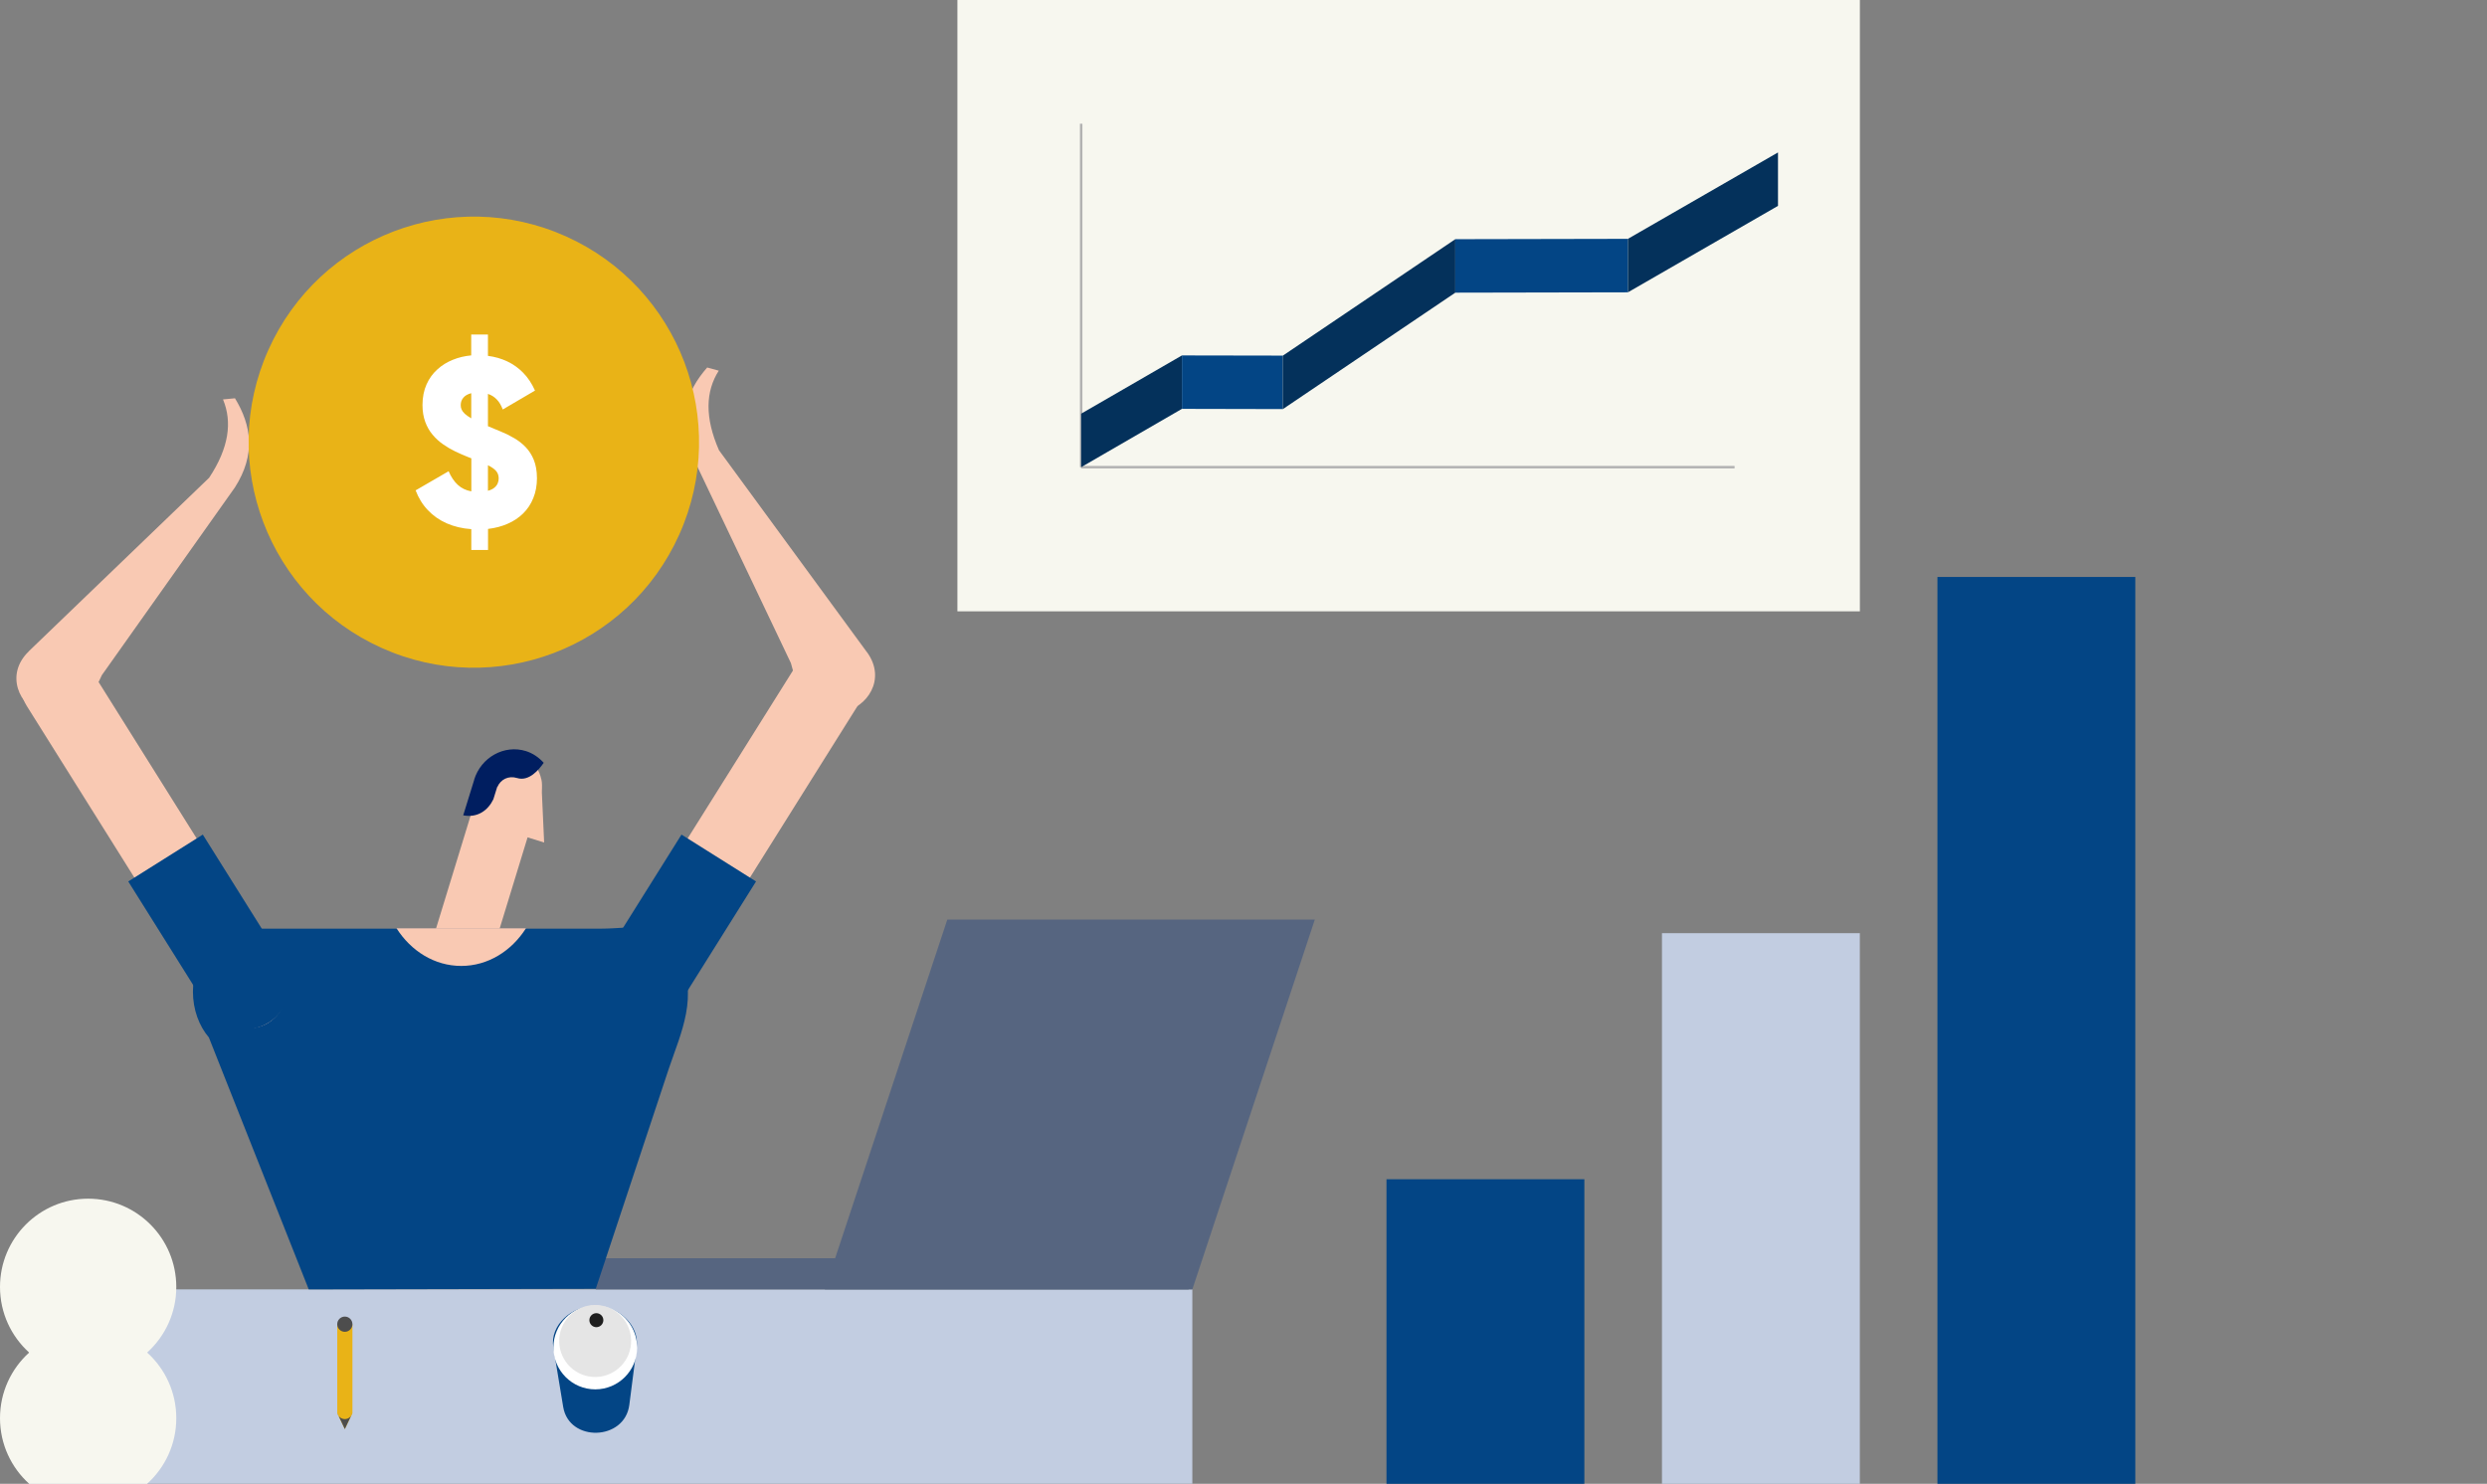 <svg width="486" height="290" viewBox="0 0 486 290" fill="none" xmlns="http://www.w3.org/2000/svg">
<rect x="0" y="0" width="486" height="290" fill="#808080" stroke="none"/>
<g clip-path="url(#clip0_797_531)">
<path d="M233.001 252.011H5.696V289.991H233.001V252.011Z" fill="#C2CDE1"/>
<path d="M232.275 245.921H116.419V252.011H232.275V245.921Z" fill="#566580"/>
<path fill-rule="evenodd" clip-rule="evenodd" d="M101.399 147.421C104.755 148.464 106.65 152.065 105.617 155.436L94.763 190.884L83.406 187.36L94.524 151.056C95.412 148.156 98.512 146.531 101.407 147.421H101.399Z" fill="#F9C9B3"/>
<path fill-rule="evenodd" clip-rule="evenodd" d="M169.399 127.447L140.501 87.996C137.683 81.563 137.888 76.482 140.458 72.445L138.195 71.829C134.079 76.516 132.303 81.974 135.223 88.988L154.557 129.603C156.282 136.763 160.782 139.748 164.924 139.046C169.236 138.319 173.37 132.853 169.407 127.439L169.399 127.447Z" fill="#F9C9B3"/>
<path fill-rule="evenodd" clip-rule="evenodd" d="M120.296 199.866C123.644 201.97 128.102 200.952 130.202 197.599L167.597 137.951C169.698 134.598 168.681 130.133 165.334 128.029C161.986 125.924 157.529 126.942 155.428 130.295L118.033 189.943C115.933 193.296 116.949 197.761 120.296 199.866Z" fill="#F9C9B3"/>
<path fill-rule="evenodd" clip-rule="evenodd" d="M120.296 199.866C124.301 202.389 129.638 201.166 132.149 197.154L147.742 172.279L133.174 163.118L117.581 187.993C115.062 192.005 116.283 197.351 120.288 199.866H120.296Z" fill="#034585"/>
<path fill-rule="evenodd" clip-rule="evenodd" d="M116.42 251.9L130.706 208.839C133.097 201.79 136.624 194.579 132.619 186.804C128.887 179.558 123.533 181.5 117.581 181.5H47.608C42.16 181.5 37.702 187.043 37.702 193.818C37.702 197.334 38.906 200.524 40.819 202.774L60.332 252.011L116.42 251.892V251.9Z" fill="#034585"/>
<path fill-rule="evenodd" clip-rule="evenodd" d="M77.496 181.432H102.782C99.947 185.888 95.344 188.788 90.135 188.788C84.926 188.788 80.323 185.888 77.488 181.432H77.496Z" fill="#F9C9B3"/>
<path fill-rule="evenodd" clip-rule="evenodd" d="M100.109 162.732L105.771 152.262L106.334 164.666L100.109 162.732Z" fill="#F9C9B3"/>
<path fill-rule="evenodd" clip-rule="evenodd" d="M97.197 153.802H97.163L96.411 156.214C95.404 158.319 93.38 159.901 90.519 159.354L92.671 152.399H92.654C94.012 147.994 98.546 145.488 102.765 146.796C104.105 147.215 105.301 148.028 106.249 149.089C105.335 150.415 103.38 152.784 101.057 152.066C99.366 151.544 97.837 152.331 97.197 153.802Z" fill="#001E60"/>
<path fill-rule="evenodd" clip-rule="evenodd" d="M185.12 179.729L161.184 252.011H233.001L256.937 179.729H185.12Z" fill="#566580"/>
<path d="M309.609 230.481H270.942V290H309.609V230.481Z" fill="#034585"/>
<path d="M363.442 182.39H324.775V290H363.442V182.39Z" fill="#C2CDE1"/>
<path d="M417.275 112.768H378.608V290H417.275V112.768Z" fill="#034585"/>
<path fill-rule="evenodd" clip-rule="evenodd" d="M5.696 290C2.203 286.844 0 282.267 0 277.177C0 272.088 2.195 267.52 5.696 264.355C2.203 261.198 0 256.622 0 251.532C0 242.003 7.711 234.279 17.224 234.279C26.737 234.279 34.449 242.003 34.449 251.532C34.449 256.622 32.254 261.19 28.753 264.355C32.254 267.511 34.449 272.088 34.449 277.177C34.449 282.267 32.254 286.835 28.753 290H5.696Z" fill="#F7F7EF"/>
<path fill-rule="evenodd" clip-rule="evenodd" d="M5.636 127.276L40.87 93.376C44.747 87.525 45.413 82.478 43.578 78.064L45.917 77.842C49.162 83.171 49.991 88.851 45.909 95.258L19.906 131.955C16.977 138.713 12.032 140.877 8.079 139.482C3.954 138.028 0.82 131.929 5.653 127.276H5.636Z" fill="#F9C9B3"/>
<path fill-rule="evenodd" clip-rule="evenodd" d="M52.51 199.866C49.162 201.97 44.705 200.952 42.604 197.599L5.209 137.943C3.109 134.59 4.125 130.125 7.472 128.02C10.82 125.916 15.277 126.934 17.378 130.287L54.773 189.935C56.873 193.288 55.857 197.753 52.51 199.857V199.866Z" fill="#F9C9B3"/>
<path fill-rule="evenodd" clip-rule="evenodd" d="M52.51 199.866C48.505 202.389 43.167 201.166 40.657 197.154L25.064 172.279L39.632 163.118L55.225 187.993C57.744 192.005 56.523 197.351 52.518 199.866H52.51Z" fill="#034585"/>
<path d="M132.74 104.477C142.694 82.269 132.791 56.182 110.621 46.211C88.45 36.239 62.408 46.159 52.453 68.367C42.498 90.576 52.401 116.663 74.572 126.634C96.743 136.606 122.785 126.686 132.74 104.477Z" fill="#E9B317"/>
<path d="M104.925 93.402C104.925 92.042 104.711 90.878 104.319 89.895C103.926 88.919 103.396 88.09 102.722 87.388C102.064 86.704 101.304 86.114 100.476 85.635C99.647 85.147 98.794 84.719 97.906 84.36C97.026 83.992 96.18 83.633 95.352 83.299V76.987C96.027 77.209 96.608 77.577 97.077 78.073C97.555 78.561 97.94 79.219 98.247 80.032L104.549 76.336C103.934 74.968 103.174 73.813 102.244 72.864C101.321 71.922 100.279 71.178 99.118 70.631C97.948 70.083 96.701 69.724 95.352 69.553V65.387H92.082V69.459C90.835 69.579 89.639 69.852 88.504 70.314C87.368 70.768 86.352 71.392 85.472 72.196C84.575 73 83.867 73.975 83.354 75.13C82.833 76.294 82.569 77.628 82.56 79.142C82.56 80.391 82.748 81.495 83.098 82.453C83.448 83.402 83.926 84.249 84.533 84.959C85.139 85.686 85.822 86.311 86.591 86.841C87.359 87.38 88.162 87.85 88.999 88.252C89.836 88.646 90.672 89.013 91.492 89.339C91.586 89.381 91.689 89.424 91.8 89.458C91.911 89.493 92.013 89.527 92.107 89.578V96.036C91.065 95.848 90.186 95.429 89.468 94.77C88.751 94.112 88.153 93.231 87.667 92.102L81.219 95.84C81.791 97.337 82.577 98.628 83.619 99.715C84.644 100.801 85.873 101.656 87.308 102.289C88.743 102.914 90.331 103.299 92.099 103.419V107.49H95.369V103.376C96.761 103.213 98.042 102.88 99.204 102.366C100.373 101.862 101.381 101.186 102.235 100.348C103.089 99.509 103.755 98.509 104.216 97.345C104.694 96.19 104.925 94.882 104.934 93.419L104.925 93.402ZM90.032 79.185C90.032 78.612 90.203 78.124 90.553 77.722C90.894 77.312 91.407 77.021 92.09 76.85V81.76C91.552 81.452 91.134 81.152 90.826 80.87C90.527 80.588 90.322 80.314 90.203 80.04C90.083 79.758 90.023 79.476 90.032 79.185ZM95.352 95.934V90.93C96.052 91.272 96.582 91.64 96.932 92.033C97.282 92.435 97.453 92.923 97.453 93.496C97.453 93.829 97.393 94.154 97.257 94.471C97.128 94.787 96.906 95.07 96.599 95.326C96.291 95.583 95.873 95.78 95.344 95.925L95.352 95.934Z" fill="white"/>
<path d="M363.451 0H187.093V119.483H363.451V0Z" fill="#F7F7EF"/>
<path d="M211.276 91.306H338.968" stroke="#B2B2B2" stroke-width="0.48" stroke-miterlimit="22.93"/>
<path d="M211.276 91.306V24.182" stroke="#B2B2B2" stroke-width="0.48" stroke-miterlimit="22.93"/>
<path fill-rule="evenodd" clip-rule="evenodd" d="M230.969 79.912L211.276 91.306V80.853L230.969 69.468V79.912Z" fill="#04315B"/>
<path fill-rule="evenodd" clip-rule="evenodd" d="M230.969 79.912L250.661 79.955V69.502L230.969 69.468V79.912Z" fill="#034585"/>
<path fill-rule="evenodd" clip-rule="evenodd" d="M284.392 57.201L250.661 79.981V69.528L284.392 46.748V57.201Z" fill="#04315B"/>
<path fill-rule="evenodd" clip-rule="evenodd" d="M284.392 57.201L318.123 57.133V46.68L284.392 46.748V57.201Z" fill="#034585"/>
<path fill-rule="evenodd" clip-rule="evenodd" d="M347.448 40.239L318.123 57.133V46.68L347.448 29.794V40.239Z" fill="#04315B"/>
<path fill-rule="evenodd" clip-rule="evenodd" d="M116.274 255.21C111.799 255.21 107.402 258.94 108.136 263.362L110.057 274.979C111.202 281.925 122.072 281.625 122.978 274.594L124.421 263.362C124.993 258.914 120.757 255.21 116.283 255.21H116.274Z" fill="#034585"/>
<path fill-rule="evenodd" clip-rule="evenodd" d="M116.325 255.159C111.808 255.159 108.145 258.829 108.145 263.354C108.145 267.879 111.808 271.549 116.325 271.549C120.843 271.549 124.506 267.879 124.506 263.354C124.506 258.829 120.843 255.159 116.325 255.159Z" fill="white"/>
<path d="M116.49 269.129C120.37 269.026 123.433 265.793 123.331 261.906C123.228 258.019 120 254.951 116.12 255.054C112.24 255.156 109.177 258.39 109.279 262.277C109.382 266.164 112.61 269.231 116.49 269.129Z" fill="#E5E5E5"/>
<path fill-rule="evenodd" clip-rule="evenodd" d="M116.539 256.656C115.788 256.656 115.173 257.272 115.173 258.025C115.173 258.778 115.788 259.394 116.539 259.394C117.291 259.394 117.906 258.778 117.906 258.025C117.906 257.272 117.291 256.656 116.539 256.656Z" fill="#1F1F1F"/>
<path fill-rule="evenodd" clip-rule="evenodd" d="M65.908 276.254L67.385 279.308L68.871 276.254V258.812H67.385H65.908V276.254Z" fill="#E9B317"/>
<path fill-rule="evenodd" clip-rule="evenodd" d="M67.385 260.3C68.205 260.3 68.871 259.633 68.871 258.812C68.871 257.99 68.205 257.323 67.385 257.323C66.566 257.323 65.899 257.99 65.899 258.812C65.899 259.633 66.566 260.3 67.385 260.3Z" fill="#4D4D4D"/>
<path fill-rule="evenodd" clip-rule="evenodd" d="M68.82 276.253L67.385 279.307L65.951 276.253C66.121 276.904 66.711 277.357 67.385 277.357C68.06 277.357 68.641 276.904 68.82 276.253Z" fill="#4D4D4D"/>
</g>
<defs>
<clipPath id="clip0_797_531">
<rect width="488" height="290" fill="white"/>
</clipPath>
</defs>
</svg>
